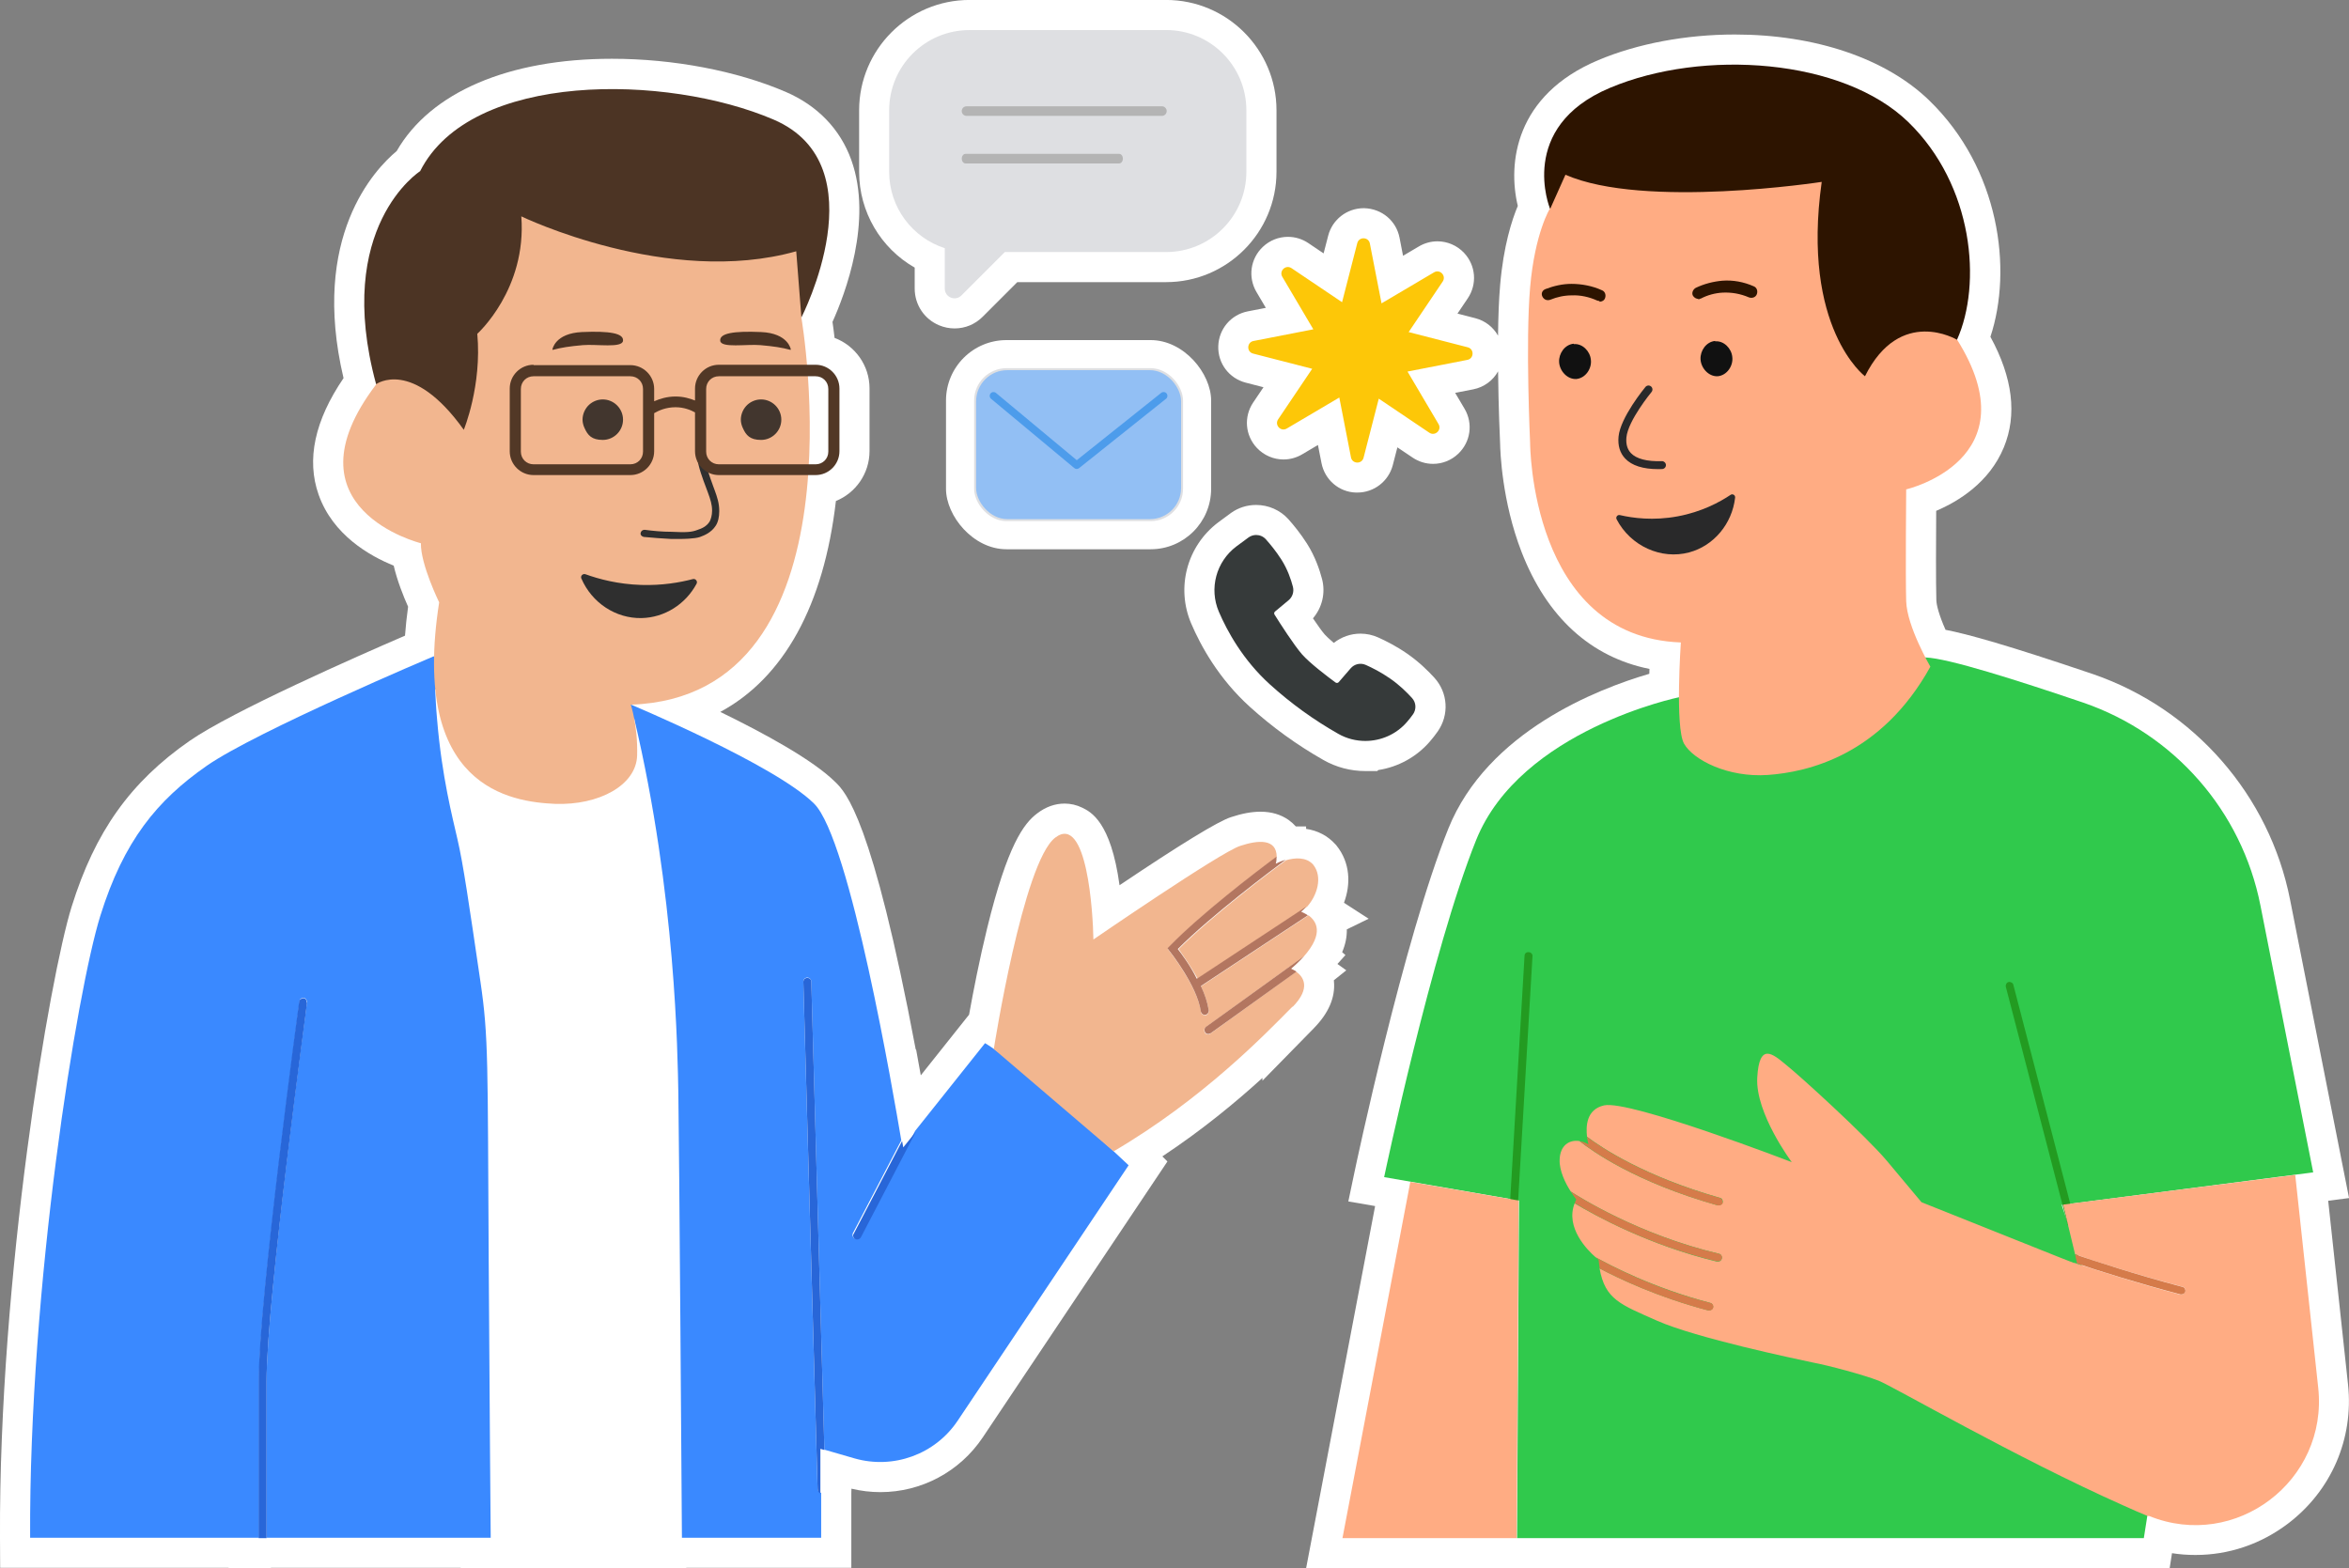 <?xml version="1.0" encoding="UTF-8"?>
<svg id="Livello_1" data-name="Livello 1" xmlns="http://www.w3.org/2000/svg" viewBox="0 0 577.84 385.82">
  <rect x="0" y="0" width="577.84" height="385.82" fill="#808080" stroke="none"/>
  <defs>
    <style>
      .cls-1 {
        fill: #111;
      }

      .cls-2 {
        fill: #2d1400;
      }

      .cls-3 {
        fill: #d57b4a;
      }

      .cls-4 {
        fill: #3a89ff;
      }

      .cls-5 {
        fill: #fff;
      }

      .cls-6 {
        fill: #2f2f2f;
      }

      .cls-7 {
        fill: #42362e;
      }

      .cls-8 {
        fill: #92bff4;
      }

      .cls-9 {
        fill: #4d9ceb;
      }

      .cls-10 {
        fill: #30c94c;
      }

      .cls-11 {
        fill: #2866d8;
      }

      .cls-12 {
        fill: #363a3a;
      }

      .cls-13 {
        fill: #ffac83;
      }

      .cls-14 {
        fill: #4c3424;
      }

      .cls-15 {
        fill: #b4b4b4;
      }

      .cls-16 {
        fill: #b37660;
      }

      .cls-17 {
        fill: #523826;
      }

      .cls-18 {
        fill: #f2b68f;
      }

      .cls-19 {
        fill: #239b21;
      }

      .cls-20 {
        fill: #dedfe2;
      }

      .cls-21 {
        fill: #fdc708;
      }

      .cls-22 {
        fill: #29292a;
      }
    </style>
  </defs>
  <g>
    <path class="cls-20" d="M321.83,223.45l.1-.08c2.63-2.95,4.04-7.8,1.46-11-1.42-1.57-3.42-1.83-5.26-1.6l.6-.44-2.57.74c-.64.18-1.21.4-1.65.59.03-.3.03-.6.03-.91v-.49h-.03c-.11-1.27-.6-2.23-1.47-2.84-1.57-1.12-4.3-1.04-8.11.23-4.53,1.45-30.62,19.24-35.49,22.58-.13-4.38-.98-22.73-6.23-25.27-1.2-.58-2.51-.34-3.9.72-7.25,5.46-13.67,42.24-15.18,51.51-.54-.37-1.06-.7-1.55-.99l-.37-.22-17.49,21.98-.63,1.23-1.58,1.97c-.03-.16-.06-.33-.1-.52l-.25-1.4-.11.21c-4.75-27.89-13.7-74.55-21.44-82.12-8.26-8.18-35.2-20.14-43.2-23.59,31.13-2.35,39.99-31.69,41.86-56.38h1.39c3.5,0,6.34-2.85,6.34-6.34v-15.42c0-3.5-2.85-6.34-6.34-6.34h-1.68c-.52-6.05-1.19-10.2-1.33-11.05.95-1.91,10.52-21.84,5.27-36.45-2.1-5.84-6.27-10.13-12.42-12.77-26.47-11.36-74.82-12.02-87.53,12.8-1.69,1.18-20.98,15.67-10.97,52.71-7.19,9.52-9.58,17.92-7.1,24.95,3.56,10.09,15.81,13.94,18.16,14.59.11,4.99,3.89,13.04,4.47,14.24-.7,4.58-1.12,8.89-1.22,12.82-3.01,1.28-44.03,18.76-55.74,26.91-13.38,9.31-21.01,20.07-26.34,37.14-5.31,17.01-17.6,89.63-17.3,153.17v.49h56.21v.1h2.44l.49-.1h54.16v.1h47.53l.49-.1h34.25v-11.94s-.19-.03-.19-.03v-9.72l.35.1.63.09h0s6.79,1.96,6.79,1.96c9.82,2.81,20.23-1,25.91-9.47l42.28-63.18-.49-.49s-1.13-1.07-3-2.81c20.82-12.33,35.51-27.2,42.68-34.49v.1l.84-.85c2.12-2.16,3.12-4.18,2.96-5.98-.12-1.36-.86-2.34-1.6-3.01l.08-.06-.52-.37c-.26-.19-.51-.34-.73-.45.95-.84,1.81-1.69,2.66-2.63h0c2.37-2.72,3.46-5.13,3.24-7.19-.13-1.22-.72-2.29-1.74-3.19h0s-.02-.01-.02-.01c-.15-.13-.31-.26-.48-.38l-.27-.2-.07.04c-.31-.2-.61-.35-.85-.48.13-.13.27-.26.4-.4l.47-.31Z"/>
    <path class="cls-20" d="M570.71,341.37l-5.61-51.93,4.53-.59-13.08-66.19c-4.59-23.24-21.39-42.49-43.85-50.24-21.59-7.32-33.92-10.87-38.75-11.14-1.7-3.32-4.41-9.23-4.54-13.4-.18-5.71-.03-24.24,0-27.12,2.22-.59,13.25-3.94,17.12-13.33,2.74-6.63,1.21-14.68-4.55-23.94,6.36-14.53,3.54-38.54-12.23-53.83-17.04-16.53-51.98-17.73-73.92-8.49-21.77,9.17-15.91,27.78-15.09,30.07-.67,1.18-3.77,7.22-4.83,19.43-1.16,13.35-.01,38.07,0,38.3,0,.48.43,47.78,37.05,49.55-.1,1.66-.43,7.21-.44,12.63-4.34.98-39.52,9.67-49.85,35.32-10.82,26.86-22.55,82.48-22.67,83.03l-.1.49,6.46,1.12-16.72,87.78h198.14l.85-5.43c10.07,4,21.24,2.48,29.92-4.07,8.77-6.62,13.31-17.1,12.14-28.03Z"/>
    <path class="cls-20" d="M306.59,85.37c-.03.99.6,1.83,1.56,2.07l13.86,3.56-8,11.87c-.55.82-.47,1.86.21,2.59.68.72,1.71.87,2.57.36l12.32-7.28,2.74,14.05c.19.97.99,1.65,1.98,1.68.02,0,.04,0,.07,0,.96,0,1.77-.62,2.01-1.56l3.57-13.86,11.87,8c.82.55,1.86.47,2.59-.21.72-.68.87-1.71.36-2.57l-7.28-12.32,14.05-2.74c.97-.19,1.65-.98,1.68-1.98s-.6-1.83-1.56-2.07l-13.86-3.57,8-11.87c.55-.82.47-1.86-.21-2.59-.68-.72-1.72-.87-2.57-.36l-12.32,7.28-2.74-14.05c-.19-.97-.99-1.65-1.98-1.68-.99-.02-1.83.6-2.07,1.56l-3.57,13.86-11.87-8c-.82-.55-1.86-.47-2.59.21-.72.68-.87,1.71-.36,2.57l7.28,12.32-14.05,2.74c-.97.19-1.65.98-1.68,1.98Z"/>
    <path class="cls-20" d="M336.07,182.78h0c4.02-.06,7.8-1.82,10.41-4.85.61-.71,1.1-1.34,1.51-1.94,1.01-1.43.89-3.34-.28-4.62-1.22-1.34-3.17-3.28-5.52-4.89-2.26-1.56-4.51-2.68-5.99-3.35-1.51-.68-3.25-.29-4.32.96l-2.93,3.39s-.09.05-.14.02c-1.83-1.35-6.3-4.72-8.18-6.88-2.13-2.46-5.95-8.5-6.7-9.7-.02-.03-.01-.09.03-.12l3.34-2.78c1.1-.91,1.58-2.41,1.22-3.8-.46-1.77-1.34-4.38-2.87-6.79-1.34-2.1-2.84-3.92-3.87-5.08-1.23-1.37-3.43-1.61-4.92-.55-1.04.75-2.06,1.5-3.02,2.23-5.15,3.89-6.98,10.74-4.45,16.65,2.09,4.89,5.99,12,12.7,18.07,5.16,4.67,10.84,8.78,16.89,12.21,2.09,1.19,4.48,1.82,6.9,1.82h.2Z"/>
    <path class="cls-20" d="M231.92,61.42v9.59c0,1.19.68,2.21,1.78,2.66.37.15.75.23,1.12.23.74,0,1.46-.29,2.02-.85l10.54-10.54h39.47c11.16,0,20.23-9.08,20.23-20.23v-15.12c0-11.16-9.08-20.23-20.23-20.23h-48.37c-11.16,0-20.23,9.08-20.23,20.23v15.12c0,8.7,5.48,16.35,13.68,19.15Z"/>
    <g>
      <path class="cls-5" d="M323.24,252.92c3.59-3.67,5.25-7.51,4.91-11.41,0-.11-.02-.22-.03-.34l3.06-2.45-2.18-1.56,1.97-2.19-.81-.71c.81-1.89,1.19-3.76,1.15-5.61l5.37-2.62-6.07-3.92c1.71-4.58,1.56-9.86-1.84-14.08l-.12-.15-.13-.14c-1.89-2.1-4.36-3.4-7.23-3.82v-.59h-2.52c-.51-.58-1.1-1.11-1.74-1.57-1.93-1.37-4.27-2.06-6.96-2.06-2.18,0-4.58.45-7.26,1.34-3.15,1.01-12.35,6.63-27.41,16.75-2.14-15.66-7.09-18.06-9.18-19.08-1.37-.67-2.83-1.01-4.34-1.01-2.37,0-4.65.82-6.74,2.42-3.27,2.46-7.29,7.74-12.3,28.21-1.88,7.67-3.42,15.58-4.45,21.3l-11.88,14.93-1.16-6.41-.07.13c-10.74-57.03-17.24-63.38-19.82-65.9-5.48-5.42-17.42-11.95-28.27-17.23,15.63-8.44,25.46-26.2,28.44-51.89,4.85-1.97,8.27-6.74,8.27-12.29v-15.42c0-5.67-3.58-10.53-8.6-12.42-.18-1.58-.36-2.91-.51-3.93,3.05-6.76,10-24.88,4.63-39.83-2.73-7.61-8.33-13.41-16.2-16.79-12.02-5.16-27.58-8.12-42.67-8.12-25.48,0-44.66,8.25-52.97,22.71-5.34,4.45-21.27,21.07-13.07,55.86-7.1,10.43-9.17,20.06-6.13,28.67,3.49,9.91,12.53,15.06,18.47,17.46.87,3.73,2.38,7.51,3.54,10.11-.34,2.45-.59,4.83-.76,7.12-11.55,4.98-42.58,18.64-53.01,25.9-14.57,10.14-23.24,22.33-28.99,40.76C12.21,240.39-.3,314.1,0,378.35l.04,7.37h56.18v.1h10.04l.49-.1h46.57v.1h55.12l.49-.1h40.49v-18.35l.03-1.12c2.34.56,4.73.85,7.12.85,10.11,0,19.52-5.03,25.17-13.45l45.44-67.9-1.25-1.25c9.9-6.56,18.15-13.41,24.62-19.3v.68l12.69-12.95Z"/>
      <path class="cls-5" d="M572.7,295.42l5.15-.67-14.51-73.43c-5.06-25.65-23.6-46.89-48.41-55.45-21.16-7.18-31.03-9.9-36.34-10.92-1.59-3.59-2.23-6.09-2.26-7.28-.13-4.11-.08-15.37-.04-21.99,5.46-2.32,13.07-6.96,16.64-15.61,3.31-8.01,2.19-17.15-3.3-27.21,5.49-16.58,2.27-41.36-15.06-58.16-10.62-10.3-28.04-16.21-47.8-16.21-12.02,0-23.96,2.24-33.62,6.31-20.46,8.62-22.29,25.41-19.78,35.86-1.47,3.49-3.51,9.83-4.34,19.41-.32,3.63-.47,8.01-.52,12.51-1.17-2.08-3.14-3.67-5.6-4.3l-4.38-1.13,2.53-3.75c2.36-3.51,1.99-8.11-.92-11.2-1.7-1.8-4.08-2.83-6.53-2.83-1.61,0-3.2.44-4.58,1.26l-3.89,2.3-.86-4.44c-.81-4.15-4.33-7.14-8.66-7.27h-.15c-4.12,0-7.71,2.78-8.74,6.75l-1.13,4.37-3.75-2.53c-1.5-1.01-3.24-1.54-5.03-1.54-2.29,0-4.48.87-6.16,2.46-3.08,2.9-3.72,7.47-1.57,11.12l2.3,3.89-4.43.86c-4.15.81-7.14,4.33-7.27,8.56-.13,4.23,2.65,7.92,6.75,8.98l4.37,1.13-2.53,3.75c-2.36,3.51-1.99,8.11.92,11.19,1.7,1.8,4.08,2.83,6.53,2.83,1.6,0,3.18-.43,4.59-1.26l3.89-2.3.87,4.44c.81,4.15,4.33,7.14,8.46,7.26h.22s.15,0,.15,0c4.1,0,7.68-2.78,8.71-6.75l1.13-4.37,3.75,2.52c1.5,1.01,3.24,1.54,5.03,1.54,2.29,0,4.48-.87,6.16-2.46,3.08-2.9,3.73-7.47,1.57-11.12l-2.3-3.89,4.43-.86c2.68-.52,4.88-2.18,6.13-4.43.1,8.97.44,16.7.5,17.8.03,1.78.42,14.08,5.25,26.57,6.22,16.08,17.03,25.94,31.49,28.84-.01.39-.03.79-.04,1.2-12.58,3.67-39.8,14.17-49.44,38.1-11.04,27.4-22.9,83.63-23.02,84.2l-1.58,7.51,6.59,1.14-16.97,89.08h212.42l.58-3.68c1.9.3,3.82.44,5.76.44,8.2,0,16.05-2.65,22.69-7.66,10.73-8.1,16.28-20.92,14.85-34.29l-4.88-45.21Z"/>
      <path class="cls-5" d="M325.22,142.47c-.59-2.25-1.71-5.59-3.72-8.74-1.58-2.49-3.34-4.62-4.56-5.99-2-2.23-4.9-3.51-7.95-3.51-2.24,0-4.37.68-6.16,1.96-1.09.78-2.15,1.56-3.16,2.33-7.69,5.81-10.42,16.04-6.64,24.88,2.36,5.53,6.78,13.57,14.41,20.48,5.53,5.01,11.63,9.42,18.1,13.09,3.13,1.79,6.7,2.73,10.33,2.73h2.92s.26-.25.26-.25c4.9-.75,9.41-3.22,12.69-7.02.76-.89,1.39-1.7,1.92-2.46,2.88-4.1,2.54-9.55-.83-13.25-1.47-1.61-3.82-3.94-6.71-5.93-2.69-1.86-5.34-3.18-7.09-3.96-1.38-.62-2.85-.94-4.36-.94-2.4,0-4.71.82-6.56,2.28-1.11-.94-1.87-1.65-2.24-2.08-.68-.78-1.74-2.27-2.89-3.97,2.26-2.62,3.13-6.23,2.24-9.65Z"/>
      <path class="cls-5" d="M225.01,65.85v5.15c0,3.98,2.37,7.53,6.05,9.05,1.21.5,2.48.75,3.77.75,2.6,0,5.06-1.02,6.91-2.88l8.51-8.51h36.61c14.97,0,27.15-12.18,27.15-27.15v-15.12c0-14.97-12.18-27.15-27.15-27.15h-48.37c-14.97,0-27.15,12.18-27.15,27.15v15.12c0,9.88,5.33,18.82,13.68,23.58Z"/>
      <rect class="cls-5" x="232.71" y="83.67" width="65.22" height="51.46" rx="14.88" ry="14.88"/>
    </g>
    <rect class="cls-20" x="239.63" y="90.58" width="51.39" height="37.63" rx="7.96" ry="7.96"/>
  </g>
  <g>
    <g>
      <path class="cls-4" d="M277.64,286.68l-42.06,62.85c-5.56,8.3-15.81,12-25.37,9.27l-7.42-2.15-3.22-115.16c0-.59-.49-.98-.98-.98-.59,0-.98.49-.98.98l3.51,124.82c0,.49.39.88.88.98v11.03c.1,0-136.43,0-136.43,0v-38.65c0-20.1,9.86-92.32,9.95-93.1,0-.49-.29-.98-.78-1.07-.59,0-1.07.29-1.07.88,0,.78-9.95,73.1-9.95,93.3v38.65H7.41c-.29-61.97,11.52-134.58,17.27-153.02,5.76-18.44,13.96-28.4,26.15-36.89s55.82-26.94,55.82-26.94l48.41,11.81s35.52,14.83,45.18,24.4c8.88,8.69,19.62,71.92,21.47,82.86l-11.91,22.84c-.2.49,0,1.07.39,1.27.1,0,.29.1.49.1.39,0,.68-.2.88-.49l13.57-26.06,17.18-21.57c9.66,5.76,35.13,29.86,35.13,29.86h0l.2.2Z"/>
      <path class="cls-5" d="M156.04,176.89c10.25,43.33,10.64,82.76,10.83,92.13s.88,109.4.88,109.4h-47.04s-.29-33.86-.49-67.92c-.29-49.19,0-55.24-2.05-69.09-2.83-19.23-4.2-28.79-5.66-35.04-1.17-5.17-3.81-15.22-4.98-29.28-.29-3.12-.39-5.76-.49-7.51l48.99,7.22h0v.1Z"/>
      <path class="cls-18" d="M198.69,55.09l-1.56,23.03s16.2,93.3-41.96,95.25c0,0,1.76,5.17,1.56,12.49s-9.37,12.3-20.2,11.91c-10.83-.49-35.62-3.9-28.5-49.58,0,0-4.59-9.37-4.49-14.54,0,0-34.25-8.49-11.03-39.04l2.93-10.64,22.06-7.81,8.49-25.86,43.53,9.47,29.28-4.78h0l-.1.1Z"/>
      <path class="cls-14" d="M197.13,78.12s19.32-37.48-6.83-48.7-74.46-12-86.95,12.69c0,0-21.37,13.66-10.83,52.41,0,0,8.88-6.54,21.57,11.22,0,0,4.49-10.83,3.32-23.62,0,0,12.2-10.93,10.83-28.89,0,0,36.11,17.47,67.63,8.59l1.27,16.3h0Z"/>
      <path class="cls-14" d="M194.54,85.98s-.59-4-7.32-4.29-10.25.29-10.05,2.15,6.54.78,9.86,1.07,5.27.59,7.42,1.17h0l.1-.1Z"/>
      <path class="cls-14" d="M135.89,85.98s.59-4,7.32-4.29,10.25.29,10.05,2.15-6.54.78-9.86,1.07-5.27.59-7.42,1.17h0l-.1-.1Z"/>
      <path class="cls-7" d="M183.9,99.54c.88-.78,2.05-1.27,3.32-1.27,2.73,0,4.98,2.24,4.98,4.98s-2.24,4.98-4.98,4.98-3.71-1.17-4.49-2.93c-.29-.59-.49-1.37-.49-2.05,0-1.46.68-2.83,1.66-3.71h0Z"/>
      <path class="cls-7" d="M144.96,99.54c.88-.78,2.05-1.27,3.32-1.27,2.73,0,4.98,2.24,4.98,4.98s-2.24,4.98-4.98,4.98-3.71-1.17-4.49-2.93c-.29-.59-.49-1.37-.49-2.05,0-1.46.68-2.83,1.66-3.71h0Z"/>
      <path class="cls-6" d="M172.24,132.09c1.07-.39,2.73-1.07,3.81-2.73.59-.88.88-2.15.88-3.61,0-1.95-.49-3.42-1.17-5.27l-.29-.78c-.98-2.73-1.85-5.07-2.24-7.51-.29-1.66-.39-3.42-.2-5.17,0-.49-.29-.88-.78-.98-.49,0-.88.29-.98.78-.2,1.85,0,3.81.2,5.66.39,2.63,1.27,4.98,2.34,7.81l.29.78c.68,1.85,1.07,3.03,1.07,4.59,0,1.07-.29,2.05-.59,2.63-.78,1.27-2.05,1.76-2.93,2.05-1.46.59-2.83.68-6.54.49-2.15,0-4.39-.2-6.54-.49-.49,0-.88.29-.98.78s.29.88.78.98c2.24.2,4.49.39,6.64.49h2.63s3.22,0,4.59-.49Z"/>
      <path class="cls-17" d="M131.25,89.83h23.81c3.22,0,5.86,2.63,5.86,5.86v3.03c1.37-.59,3.12-1.17,5.27-1.17h0c1.95,0,3.51.49,4.78.98v-2.93c0-3.22,2.63-5.86,5.86-5.86h23.81c3.22,0,5.86,2.63,5.86,5.86v15.42c0,3.22-2.63,5.86-5.86,5.86h-23.81c-3.22,0-5.86-2.63-5.86-5.86v-9.56c-1.07-.59-2.73-1.27-4.78-1.27h0c-2.34,0-4.1.78-5.27,1.46v9.37c0,3.22-2.63,5.86-5.86,5.86h-23.81c-3.22,0-5.86-2.63-5.86-5.86v-15.42c0-3.22,2.63-5.86,5.86-5.86h0v.1ZM173.71,111.11c0,1.76,1.37,3.12,3.12,3.12h23.81c1.76,0,3.12-1.37,3.12-3.12v-15.42c0-1.76-1.37-3.12-3.12-3.12h-23.81c-1.76,0-3.12,1.37-3.12,3.12v15.42ZM128.13,111.11c0,1.76,1.37,3.12,3.12,3.12h23.81c1.76,0,3.12-1.37,3.12-3.12v-15.42c0-1.76-1.37-3.12-3.12-3.12h-23.81c-1.76,0-3.12,1.37-3.12,3.12v15.42Z"/>
      <path class="cls-11" d="M75.53,246.66c0,.78-9.95,72.9-9.95,93.1v38.65h-1.95v-38.65c0-20.3,9.86-92.61,9.95-93.3,0-.49.59-.88,1.07-.88s.88.59.78,1.07h.1Z"/>
      <path class="cls-11" d="M201.81,356.45v10.93c-.29,0-.68-.49-.68-.98l-3.51-124.82c0-.59.39-.98.98-.98s.98.39.98.98l3.22,115.16-.98-.29h0Z"/>
      <path class="cls-11" d="M225.33,278.38l-13.57,26.06c-.2.29-.49.49-.88.49s-.29,0-.49-.1c-.49-.2-.68-.88-.39-1.27l11.91-22.84c.2,1.07.29,1.56.29,1.56l3.22-4-.1.1Z"/>
      <path class="cls-18" d="M317.95,247.64c-6.64,6.73-22.06,22.74-44.01,35.62l-29.47-25.18s7.22-46.06,15.13-52.02c7.81-5.95,9.27,18.54,9.37,25.08,0,0,31.23-21.47,36.11-23.03,4.39-1.46,8.98-1.85,8.98,2.73-5.17,3.81-18.64,14.15-26.25,21.96l-.59.59.49.68s6.83,8.59,7.71,14.83c0,.49.49.88.98.88h.1c.49,0,.88-.59.88-1.07-.29-1.95-.98-4-1.95-6.05l26.45-17.47c1.85,1.37,4,4.29-1.17,10.15l-24.11,17.37c-.39.29-.49.88-.2,1.37.2.29.49.39.78.39s.39,0,.59-.2l21.08-15.22c1.66,1.17,3.81,3.9-.88,8.69h0v-.1Z"/>
      <path class="cls-18" d="M289.84,233.59c8.3-8.3,22.64-19.13,26.54-21.96h0c2.05-.59,4.88-.88,6.64,1.07,2.44,3.03.98,7.61-1.46,10.34l-26.94,17.76c-1.76-3.22-3.81-6.05-4.68-7.32l-.1.1Z"/>
      <path class="cls-16" d="M295.4,242.56c.98,2.05,1.66,4.1,1.95,6.05,0,.49-.29.98-.88,1.07h-.1c-.49,0-.88-.39-.98-.88-.88-6.25-7.61-14.74-7.71-14.83l-.49-.68.59-.59c7.61-7.81,21.08-18.15,26.25-21.96,0,.49,0,1.07-.2,1.76,0,0,1.07-.59,2.44-.98-3.81,2.83-18.25,13.66-26.54,21.96.98,1.27,3.03,4,4.68,7.32l26.94-17.76c-.39.49-.88.88-1.27,1.27,0,0,.78.29,1.66.88l-26.45,17.47h0l.1-.1Z"/>
      <path class="cls-16" d="M317.65,238.37s.59.2,1.27.68l-21.08,15.13c-.2.1-.39.2-.59.2-.29,0-.59-.1-.78-.39-.29-.49-.2-1.07.2-1.37l24.11-17.37c-.88.98-1.85,1.95-3.12,3.03h0v.1Z"/>
    </g>
    <g>
      <path class="cls-10" d="M413.1,171.52s-39.04,8-49.97,35.13c-10.93,27.13-22.64,82.95-22.64,82.95l33.18,5.76-.49,83.05h154.19l2.24-14.25-22.45-67.73,61.87-8-12.98-65.68c-4.59-23.23-21.18-42.16-43.53-49.87-16.4-5.56-33.28-10.93-38.84-11.13l-60.51,9.76h-.1Z"/>
      <path class="cls-19" d="M372.01,302.58h0c-.49,0-.98-.49-.88-1.07l3.9-66.36c0-.59.49-.98,1.07-.88.49,0,.98.49.88,1.07l-3.9,66.36c0,.49-.49.88-.98.88h-.1Z"/>
      <path class="cls-19" d="M509.62,302.1c-.39,0-.78-.29-.98-.78l-15.22-58.55c-.1-.49.2-1.07.68-1.17s1.07.2,1.17.68l15.22,58.55c.1.49-.2,1.07-.68,1.17h-.2v.1Z"/>
      <path class="cls-13" d="M528.26,372.95c-1.95-.78-3.9-1.66-5.86-2.54-26.54-11.81-56.8-29.38-60.31-30.74-3.51-1.37-12.1-3.71-16.3-4.49-4.1-.88-28.4-5.95-38.16-10.25-8.98-4-12.78-5.17-14.15-12.88,4.78,2.54,14.44,7.12,26.74,10.34h.2c.39,0,.88-.29.98-.68.1-.49-.2-1.07-.68-1.17-14.15-3.71-24.69-9.27-28.2-11.22-2.05-1.76-7.51-7.32-5.17-13.27,5.07,3.03,18.35,10.34,35.04,14.35h.2c.49,0,.88-.29.98-.78s-.2-1.07-.68-1.17c-19.81-4.68-34.55-14.05-36.5-15.32h0c-1.27-1.95-2.83-5.07-2.73-7.81.1-3.51,2.34-4.98,4.88-4.59,3.22,2.54,13.86,10.15,33.96,15.81h.29c.39,0,.78-.29.98-.68.1-.49-.1-1.07-.68-1.17-18.54-5.27-29.08-12.3-32.69-15.03-.29-2.54-.2-6.73,4.2-7.71,6.34-1.37,46.16,13.96,46.16,13.96,0,0-8.98-12-8.49-20.79s3.81-5.86,7.12-3.12c3.32,2.63,19.62,17.47,24.79,23.62,5.17,6.15,8.49,10.15,8.49,10.15l33.96,13.57,3.51,1.37h.2l.59.2h0c5.07,1.66,14.74,4.78,25.47,7.61h.2c.39,0,.78-.29.98-.78.1-.49-.2-1.07-.68-1.17-11.52-3.03-21.76-6.34-26.45-8l-2.93-12.2,57.09-7.32,5.66,52.41c2.44,22.84-20.3,40.11-41.57,31.52h-.39Z"/>
      <polygon class="cls-13" points="346.93 290.78 330.24 378.41 373.08 378.41 373.57 295.36 346.93 290.78"/>
      <path class="cls-3" d="M423.83,295.88c-.1.39-.49.68-.98.68s-.2,0-.29,0c-20.01-5.66-30.74-13.27-33.96-15.81.68.1,1.46.39,2.15.78,0,0-.2-.78-.39-1.85,3.61,2.73,14.15,9.76,32.69,15.03.49.1.78.68.68,1.17h.1Z"/>
      <path class="cls-3" d="M423.58,309.55c-.1.49-.49.78-.98.78s-.1,0-.2,0c-16.79-4-29.96-11.22-35.04-14.35.1-.29.29-.59.39-.88,0,0-.59-.78-1.37-1.95,1.95,1.27,16.69,10.64,36.5,15.32.49.1.88.68.68,1.17h0v-.1Z"/>
      <path class="cls-3" d="M421.44,321.74c-.1.39-.49.68-.98.68s-.2,0-.2,0c-12.3-3.22-21.96-7.81-26.74-10.34-.1-.68-.2-1.37-.29-2.15,0,0-.29-.2-.68-.59,3.51,1.95,14.05,7.61,28.2,11.22.49.1.88.68.68,1.17h0Z"/>
      <path class="cls-3" d="M537.59,317.68c-.1.49-.49.78-.98.78s-.2,0-.2,0c-10.74-2.83-20.3-5.86-25.47-7.61l-.49-2.24c4.68,1.56,14.93,4.98,26.45,8,.49.1.78.68.68,1.17v-.1Z"/>
      <path class="cls-13" d="M381.28,51.29s-3.71,5.95-4.88,19.42,0,38.26,0,38.26c0,0,0,47.72,37.08,49.09,0,0-1.46,20.88.78,24.89s10.83,8.39,20.59,7.71,27.91-4.78,40.01-26.64c0,0-5.76-9.86-5.95-16.1s0-27.52,0-27.52c0,0,31.13-7.22,12.49-36.89l-7.22-12-17.57,4.1-4.78-34.35-69.29-.49-1.27,10.44h0v.1Z"/>
      <path class="cls-2" d="M393.48,74.04c-.2,0-.39,0-.59-.1-1.95-.88-4.1-1.37-6.25-1.27-1.85,0-3.61.39-5.27,1.07-.78.29-1.56,0-1.95-.78s0-1.56.78-1.85c2.05-.78,4.2-1.27,6.34-1.27,2.54,0,5.17.49,7.51,1.56.78.29,1.07,1.17.78,1.95-.2.59-.78.88-1.37.88v-.2Z"/>
      <path class="cls-2" d="M417.83,73.55c-.49,0-1.07-.29-1.37-.78-.39-.68,0-1.56.68-1.95,2.05-.98,4.29-1.56,6.54-1.76,2.63-.2,5.27.29,7.71,1.37.78.29,1.07,1.17.78,1.95-.29.78-1.17,1.07-1.95.78-2.05-.88-4.2-1.27-6.44-1.17-1.85.1-3.71.59-5.37,1.46-.2,0-.39.2-.68.2h0l.1-.1Z"/>
      <path class="cls-1" d="M387.14,84.56c-2.24.2-3.71,2.44-3.61,4.49.1,2.15,1.95,4.29,4.2,4.2,2.34-.2,3.9-2.63,3.61-4.78-.2-2.05-2.05-4-4.2-3.81h0v-.1Z"/>
      <path class="cls-1" d="M421.93,83.88c-2.24.2-3.71,2.44-3.61,4.49.1,2.15,1.95,4.29,4.2,4.2,2.34-.2,3.9-2.63,3.61-4.78-.2-2.05-2.05-4-4.2-3.81h0v-.1Z"/>
      <path class="cls-2" d="M381.28,51.29s-8.2-20.01,14.74-29.67c22.93-9.66,57.29-7.22,73.39,8.39,16.1,15.61,18.15,39.91,12,53.58,0,0-13.96-8.39-22.64,8.98,0,0-15.71-11.81-10.64-47.82,0,0-43.72,6.73-63.04-1.76l-3.71,8.3h-.1Z"/>
    </g>
    <path class="cls-22" d="M407.95,115.42c-3.79,0-6.54-.88-8.17-2.61-1.28-1.36-1.83-3.16-1.63-5.37.44-4.73,6.37-11.94,6.62-12.24.35-.42.96-.47,1.37-.13.42.34.47.96.13,1.37-.06.07-5.8,7.05-6.18,11.18-.15,1.62.22,2.92,1.1,3.85,1.35,1.42,3.97,2.11,7.61,1.98.49-.03.99.4,1.01.94.02.54-.4.99-.94,1.01-.31.01-.62.02-.93.02Z"/>
    <path class="cls-22" d="M397.68,127.76c-.28-.54.2-1.17.79-1.04,3.19.74,8.24,1.43,14.24.31,5.91-1.1,10.32-3.49,13.01-5.29.5-.34,1.18.08,1.11.69-.74,6.46-5.26,11.85-11.3,13.47-6.88,1.85-14.41-1.54-17.86-8.15Z"/>
    <path class="cls-6" d="M143.01,142.34c-.28-.64.36-1.3,1.02-1.06,3.32,1.2,8,2.45,13.7,2.63,5.14.16,9.49-.6,12.7-1.44.67-.18,1.25.53.92,1.15-2.71,5.05-7.88,8.32-13.52,8.44-6.36.14-12.24-3.76-14.81-9.72Z"/>
    <g>
      <path class="cls-21" d="M346.52,81.7l14.53,3.74c1.64.42,1.57,2.78-.09,3.1l-14.72,2.87,7.63,12.92c.86,1.46-.85,3.07-2.26,2.13l-12.44-8.38-3.74,14.53c-.42,1.64-2.78,1.57-3.1-.09l-2.87-14.72-12.92,7.63c-1.46.86-3.07-.85-2.13-2.26l8.38-12.44-14.53-3.74c-1.64-.42-1.57-2.78.09-3.1l14.72-2.87-7.63-12.92c-.86-1.46.85-3.07,2.26-2.13l12.44,8.38,3.74-14.53c.42-1.64,2.78-1.57,3.1.09l2.87,14.72,12.92-7.63c1.46-.86,3.07.85,2.13,2.26l-8.38,12.44Z"/>
      <path class="cls-12" d="M347.6,175.72c-.43.62-.93,1.25-1.49,1.9-2.63,3.05-6.41,4.67-10.24,4.67h0c-2.28,0-4.57-.56-6.66-1.75-6.03-3.42-11.68-7.5-16.8-12.14-6.64-6.01-10.5-13.06-12.58-17.9-2.44-5.7-.67-12.31,4.3-16.06.96-.73,1.98-1.48,3.01-2.22.56-.4,1.22-.6,1.87-.6.89,0,1.77.37,2.4,1.08,1.02,1.14,2.51,2.94,3.83,5.02,1.5,2.35,2.36,4.91,2.81,6.65.31,1.21-.1,2.51-1.06,3.3l-3.34,2.78c-.23.19-.28.52-.12.76,1.36,2.18,4.76,7.47,6.74,9.75,1.93,2.21,6.42,5.6,8.26,6.95.25.18.59.14.79-.09l2.93-3.39c.94-1.09,2.44-1.42,3.75-.83,1.46.65,3.67,1.75,5.92,3.31,2.32,1.59,4.23,3.5,5.43,4.82,1.02,1.12,1.11,2.77.24,4.02Z"/>
      <path class="cls-20" d="M286.85,7.4h-48.37c-10.91,0-19.75,8.84-19.75,19.75v15.12c0,8.79,5.75,16.24,13.68,18.79v9.94c0,2.13,2.58,3.2,4.09,1.69l10.68-10.68h39.67c10.91,0,19.75-8.84,19.75-19.75v-15.12c0-10.91-8.84-19.75-19.75-19.75Z"/>
      <path class="cls-15" d="M285.82,28.51h-48.06c-.65,0-1.18-.53-1.18-1.18s.53-1.18,1.18-1.18h48.06c.65,0,1.18.53,1.18,1.18s-.53,1.18-1.18,1.18Z"/>
      <path class="cls-15" d="M275.3,40.21h-37.79c-.51,0-.92-.53-.92-1.18s.41-1.18.92-1.18h37.79c.51,0,.92.53.92,1.18s-.41,1.18-.92,1.18Z"/>
      <g>
        <rect class="cls-8" x="240.12" y="91.07" width="50.42" height="36.65" rx="7.66" ry="7.66"/>
        <path class="cls-9" d="M264.87,115.38c-.21,0-.43-.07-.6-.22l-20.47-17.05c-.4-.33-.45-.93-.12-1.32.33-.4.93-.45,1.32-.12l19.88,16.55,20.77-16.57c.41-.32,1-.26,1.32.15.32.41.26,1-.15,1.32l-21.37,17.05c-.17.14-.38.21-.59.21Z"/>
      </g>
    </g>
  </g>
</svg>